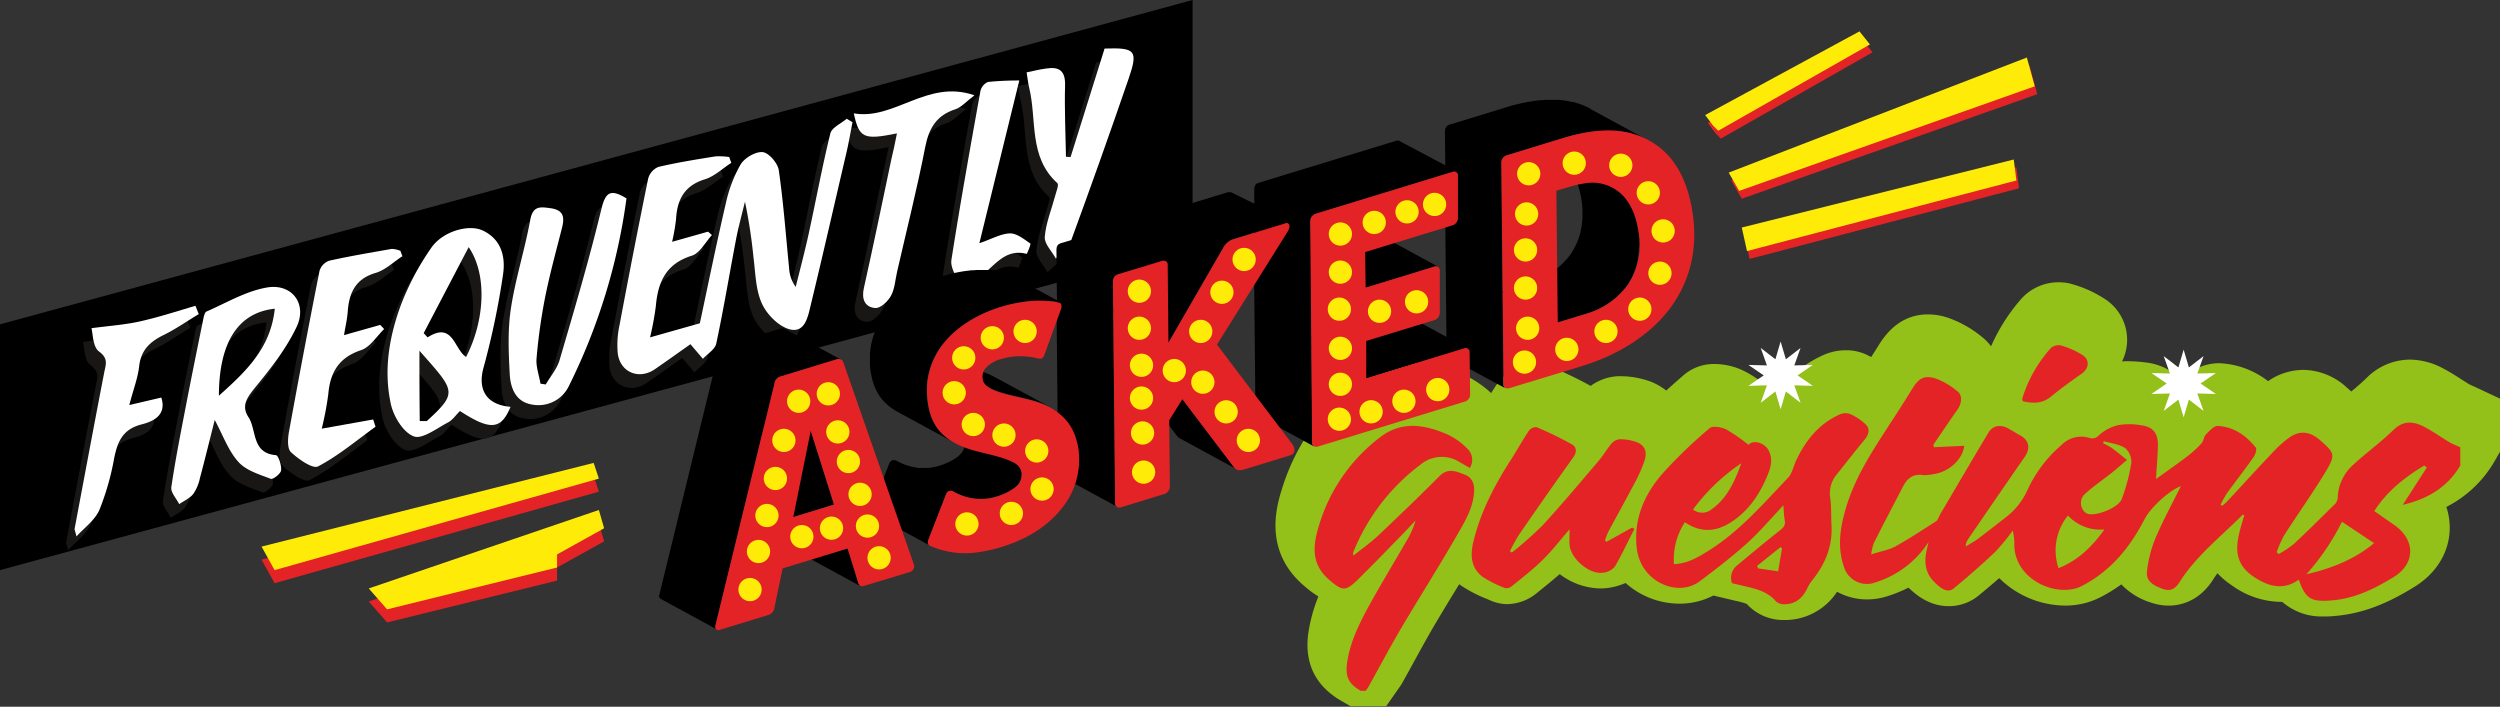 <svg xmlns="http://www.w3.org/2000/svg" viewBox="0 0 637.28 180.15"><rect x="0" y="0" width="637.28" height="180.15" fill="#333333" stroke="none"/><title>title.en</title><polygon points="304 62.67 0 145.33 0 82.67 304 0 304 62.67"/><path d="M16.83,138.37c2.52-13.34,5-26.69,7.58-40,0.39-2,1.1-3.49-1.35-5.29-1.6-1.18-1.54-4.61-1.92-5.93,4.46-.6,8.43-0.86,12.27-1.71,4.8-1.06,9.5-2.61,14.24-4l0.85,2.12c-3,1.79-5.84,3.8-8.94,5.32-3.46,1.69-5.78,3.81-6.25,7.93-0.34,3.06-1.5,6-2.52,9.93l8.16-1.91c1.49,4.62-2.34,6.16-4.94,6.81-4.89,1.23-6.2,4.36-7.06,8.61a66.53,66.53,0,0,1-3.75,13.26c-1.13,2.6-3.83,4.52-5.83,6.74Z" fill="#181716" fill-rule="evenodd"/><path d="M173.91,91.24c-2.71,1.91-5.87,4.18-9.08,6.39-4,2.74-8.8.82-9.44-4a23.8,23.8,0,0,1,.46-7.33q3.49-18.65,7.28-37.25a4.48,4.48,0,0,1,2.61-3c4.78-1.13,9.65-1.9,14.5-2.68a17.07,17.07,0,0,1,3.55.16l0.54,1.48c-2.23,1.44-4.28,3.44-6.72,4.19-5.27,1.62-7.1,5.2-7.37,10.23a52.18,52.18,0,0,1-1,5.71l9.16-2.59,1,0.87c-1.7,1.81-3.08,4.62-5.14,5.26-6.59,2.05-8.64,6.72-9.17,12.87a77,77,0,0,1-1.55,7.89l12.69-3.59c2.07-9.66,4.18-20.1,6.6-30.47a34.93,34.93,0,0,1,3.78-10c1-1.68,3.83-3.35,5.64-3.16,1.56,0.16,3.84,2.81,4.1,4.6,1.2,8.29,1.8,16.67,2.64,25a8.71,8.71,0,0,0,1.68,4.76c1.12-4.55,2.33-9.08,3.33-13.66,1.85-8.49,3.41-17,5.5-25.47,0.37-1.5,2.73-2.51,4.17-3.74l1.48,0.89c-0.55,2.74-1,5.5-1.66,8.22-3,12.81-5.9,25.63-9,38.42-0.71,2.95-1.47,7.23-5.45,6.12-2.8-.78-5.75-3.8-7-6.56-1.58-3.47-1.62-7.68-2.12-11.59a135.64,135.64,0,0,0-2.18-14.34c-0.76,3.18-1.65,6.34-2.26,9.54-1.71,8.88-3.17,17.81-5.06,26.65-0.31,1.47-2.23,2.59-3.4,3.87Z" fill="#181716" fill-rule="evenodd"/><path d="M128,107.2c-2.38,5.88-5.19,6.07-12.88,1.06-1,.95-1.83,2.26-3,2.89-2.9,1.51-6.63,4.41-8.78,3.57-2.67-1-5.14-5.06-5.83-8.2-1.91-8.68-.42-17.39,2.68-25.61a68.24,68.24,0,0,1,7.61-14.24c2.88-4.2,9.54-6.12,13.15-4.41,4.78,2.26,5.83,6.78,5.14,11.28A199.16,199.16,0,0,1,121.12,97C119.56,102.62,121.65,106.64,128,107.2ZM117.33,66.48L105.9,88.41l1,1.07c6.5-4.16,6.72,3,9.81,5C121.42,85.3,122.14,73.49,117.33,66.48Zm-12.51,44.35h1.79c8.07-7.39,7.2-7.63-1.87-17.94C104.77,99.59,104.8,105.21,104.82,110.83Z" fill="#181716" fill-rule="evenodd"/><path d="M52.6,110.54c-1.34,5.29-2.5,10.06-3.77,14.8a11.15,11.15,0,0,1-1.7,4.06c-0.89,1.11-2.37,1.76-3.59,2.6-0.72-1.46-2.22-3-2-4.36,1-6.83,2.35-13.6,3.65-20.38,1.43-7.41,2.93-14.8,4.44-22.19,0.16-.78.38-2,0.9-2.18,5.07-2.21,10-5.18,15.36-6.11,6.35-1.11,10.34,4.15,7.59,10-2.66,5.69-6.74,10.82-10.77,15.73-2,2.49-3.29,4.52-1.47,7.31,2.14,3.3.73,9.14,7,9.67,0.59,0.05,1.45,2.58,1.31,3.86-0.1.86-2.06,2.39-2.63,2.17-2.9-1.12-6.3-2.11-8.24-4.29C56.07,118.41,54.72,114.48,52.6,110.54ZM67.92,82.18c-9.43,1-14.22,8.67-14.25,22.18C60.44,98.29,66.83,92.33,67.92,82.18Z" fill="#181716" fill-rule="evenodd"/><path d="M137,101.52c1.2-2.06,2.87-4,3.52-6.2,3.73-12.74,7.53-25.49,10.63-38.39,1.07-4.44,2.31-5.34,6.43-2.84A153.16,153.16,0,0,1,143,101.81a8.61,8.61,0,0,1-9.47,4.85c-4.17-.67-5.48-4.22-5.67-7.73-0.3-5.54-.54-11.21.28-16.66,1.15-7.62,3.54-15,4.94-22.64,0.68-3.73,2.61-3.36,5.28-3,3.28,0.49,3.49,2.34,2.82,5-1.5,5.9-3.12,11.78-4.32,17.74A143.69,143.69,0,0,0,134.63,95c-0.18,2.08.66,4.26,1,6.39Z" fill="#181716" fill-rule="evenodd"/><path d="M100.44,68.8c-2.26,1.46-4.35,3.53-6.83,4.26-5.17,1.52-6.75,5.08-7.11,9.86-0.14,1.92-.59,3.82-0.95,6l9.23-2.61,1,1.06c-1.94,1.85-3.58,4.61-5.89,5.38-5.69,1.91-7.85,5.7-8.32,11.26a82.35,82.35,0,0,1-1.66,8.74L93,110.42l0.61,1.85c-4.83,3.47-9.43,7.37-14.65,10.11-1.36.72-5-1.84-6.89-3.61-1-.9-0.84-3.49-0.53-5.19q3.7-20.58,7.76-41.1a4,4,0,0,1,2.48-2.55c5.26-1.17,10.59-2.06,15.91-3a6.18,6.18,0,0,1,2.21.49Z" fill="#181716" fill-rule="evenodd"/><path d="M270.76,43.54l8.67-27.67c7.85-.28,8.61.47,6.14,7.65q-7.22,21-14.89,41.89c-0.58,1.58-2.41,2.71-3.66,4-1-1.86-3-3.79-2.83-5.56,0.28-3.53,1.72-7,2.65-10.46,0.29-1.08,1-2.82.56-3.21-7.39-6.68-5.18-16.13-7.19-24.33-0.27-1.11-.38-2.25-0.65-3.9,1.69-.35,3.38-0.79,5.1-1,3.32-.51,4.8.7,4.7,4.34-0.17,6,.13,12.11.23,18.17Z" fill="#181716" fill-rule="evenodd"/><path d="M226.5,37.51c-8.53,1.74-9.63,1.19-11-5.1,10.42,1.8,18.79-8.81,30.76-4.6-2.13,1.6-3.33,3.05-4.84,3.54-4.8,1.55-6.75,4.78-7.7,9.61-2.08,10.64-4.74,21.17-7.16,31.74-0.48,2.08-.59,4.37-1.56,6.18-0.76,1.42-2.68,3.24-4,3.15-2.62-.19-3.58-2.2-2.93-5.07,2.44-10.91,4.7-21.86,7-32.8C225.58,42.14,226,40.09,226.5,37.51Z" fill="#181716" fill-rule="evenodd"/><path d="M257.69,24L247.51,65.49C250.76,64.38,253,63,255.37,63c1.72,0,3.54,1.49,5.14,2.58,0.21,0.14-.84,2.67-0.93,2.65-5.76-1.51-8.27,3.42-12.06,5.84-1.39.89-4.14,1.76-4.87,1.1-1.34-1.22-2.52-3.72-2.25-5.44,2.25-14.37,4.82-28.69,7.39-43a3.34,3.34,0,0,1,1.93-2.33A76.53,76.53,0,0,1,257.69,24Z" fill="#181716" fill-rule="evenodd"/><path d="M19,134.88c2.52-13.34,5-26.69,7.58-40,0.39-2,1.1-3.49-1.35-5.29-1.6-1.18-1.54-4.61-1.92-5.93,4.46-.59,8.43-0.86,12.27-1.71,4.8-1.06,9.5-2.61,14.24-4l0.85,2.12c-3,1.79-5.84,3.8-8.94,5.32-3.46,1.69-5.78,3.81-6.25,7.93-0.34,3.06-1.5,6-2.52,9.93l8.16-1.91c1.49,4.62-2.34,6.16-4.94,6.82-4.89,1.23-6.2,4.36-7.07,8.61A66.6,66.6,0,0,1,25.33,130c-1.13,2.6-3.83,4.52-5.83,6.74Z" fill="#fff" fill-rule="evenodd"/><path d="M176,87.74c-2.71,1.91-5.88,4.18-9.08,6.39-4,2.74-8.8.82-9.44-4a23.82,23.82,0,0,1,.46-7.33q3.49-18.65,7.28-37.25a4.48,4.48,0,0,1,2.61-3c4.78-1.13,9.65-1.9,14.5-2.68a17.07,17.07,0,0,1,3.55.16l0.54,1.48c-2.23,1.43-4.28,3.44-6.72,4.19-5.27,1.62-7.1,5.2-7.37,10.23a51.93,51.93,0,0,1-1,5.71l9.16-2.59,1,0.87c-1.7,1.81-3.08,4.62-5.14,5.26-6.59,2.05-8.64,6.72-9.17,12.87A76.74,76.74,0,0,1,165.71,86l12.69-3.59c2.07-9.66,4.18-20.1,6.6-30.47a34.91,34.91,0,0,1,3.78-10c1-1.68,3.83-3.35,5.64-3.16,1.56,0.16,3.84,2.81,4.1,4.6,1.2,8.29,1.8,16.67,2.64,25a8.72,8.72,0,0,0,1.68,4.76c1.12-4.55,2.33-9.08,3.33-13.66,1.85-8.49,3.41-17,5.5-25.47,0.37-1.5,2.73-2.51,4.17-3.74l1.48,0.89c-0.55,2.74-1,5.5-1.66,8.22-3,12.81-5.9,25.63-9,38.42-0.71,2.95-1.47,7.23-5.45,6.12-2.8-.78-5.75-3.8-7-6.56-1.58-3.47-1.62-7.67-2.12-11.59A135.38,135.38,0,0,0,189.9,51.4c-0.76,3.18-1.64,6.34-2.26,9.54-1.7,8.88-3.17,17.81-5.06,26.65-0.31,1.47-2.23,2.59-3.4,3.88Z" fill="#fff" fill-rule="evenodd"/><path d="M130.13,103.71c-2.38,5.88-5.18,6.07-12.88,1.06-1,.95-1.83,2.26-3,2.89-2.9,1.51-6.63,4.41-8.78,3.57-2.67-1-5.14-5.06-5.83-8.2-1.91-8.68-.42-17.39,2.68-25.61a68.18,68.18,0,0,1,7.61-14.24c2.88-4.2,9.54-6.12,13.15-4.41,4.78,2.26,5.83,6.78,5.14,11.28a199.14,199.14,0,0,1-4.91,23.48C121.69,99.13,123.79,103.15,130.13,103.71ZM119.47,63L108,84.92,109,86c6.5-4.16,6.72,3,9.81,5C123.56,81.81,124.28,70,119.47,63ZM107,107.34h1.79c8.07-7.39,7.2-7.63-1.87-17.94C106.91,96.1,106.94,101.72,107,107.34Z" fill="#fff" fill-rule="evenodd"/><path d="M54.74,107.05c-1.34,5.29-2.5,10.06-3.77,14.8a11.12,11.12,0,0,1-1.7,4.06c-0.89,1.11-2.37,1.76-3.59,2.6-0.72-1.46-2.22-3-2-4.36,1-6.83,2.35-13.6,3.65-20.38,1.43-7.41,2.93-14.8,4.44-22.19,0.16-.78.38-2,0.9-2.18,5.07-2.21,10-5.18,15.37-6.11,6.35-1.11,10.34,4.15,7.59,10C72.93,89,68.85,94.14,64.82,99.05c-2,2.49-3.29,4.52-1.47,7.31,2.14,3.3.73,9.14,7,9.67,0.59,0.05,1.45,2.58,1.31,3.86-0.1.86-2.06,2.39-2.63,2.17-2.9-1.12-6.3-2.11-8.24-4.29C58.21,114.92,56.86,111,54.74,107.05ZM70.05,78.69c-9.43,1-14.22,8.67-14.25,22.18C62.57,94.8,69,88.83,70.05,78.69Z" fill="#fff" fill-rule="evenodd"/><path d="M139.12,98c1.2-2.06,2.87-4,3.52-6.2,3.73-12.74,7.52-25.49,10.63-38.39,1.07-4.44,2.31-5.34,6.43-2.84a153.18,153.18,0,0,1-14.62,47.7,8.61,8.61,0,0,1-9.47,4.85c-4.17-.67-5.48-4.22-5.67-7.73-0.3-5.54-.54-11.21.28-16.66,1.15-7.62,3.54-15,4.94-22.64,0.68-3.73,2.61-3.36,5.28-3,3.28,0.49,3.49,2.34,2.82,5-1.5,5.9-3.12,11.78-4.31,17.74a143.45,143.45,0,0,0-2.18,15.58c-0.18,2.08.66,4.26,1,6.39Z" fill="#fff" fill-rule="evenodd"/><path d="M102.58,65.31c-2.26,1.46-4.35,3.53-6.83,4.26-5.17,1.52-6.75,5.08-7.11,9.86-0.14,1.92-.59,3.82-0.95,6l9.23-2.61,1,1.06C96,85.74,94.35,88.5,92,89.27c-5.69,1.91-7.85,5.71-8.32,11.26a82.11,82.11,0,0,1-1.66,8.74l13.1-2.34,0.61,1.85c-4.83,3.47-9.43,7.37-14.65,10.11-1.36.72-5-1.84-6.89-3.61-1-.9-0.84-3.49-0.53-5.19Q77.4,89.49,81.46,69a4,4,0,0,1,2.48-2.55c5.26-1.17,10.59-2.06,15.91-3a6.19,6.19,0,0,1,2.21.49Z" fill="#fff" fill-rule="evenodd"/><path d="M272.9,40.05l8.67-27.67c7.86-.28,8.61.47,6.14,7.65q-7.22,21-14.89,41.89c-0.58,1.58-2.41,2.71-3.66,4-1-1.86-3-3.79-2.83-5.56,0.28-3.53,1.73-7,2.65-10.46,0.29-1.08,1-2.82.56-3.21-7.39-6.68-5.18-16.13-7.19-24.34-0.27-1.11-.38-2.25-0.65-3.9,1.69-.35,3.38-0.79,5.1-1,3.32-.5,4.8.7,4.7,4.34-0.17,6,.13,12.11.23,18.17Z" fill="#fff" fill-rule="evenodd"/><path d="M228.64,34c-8.53,1.74-9.63,1.19-11-5.1,10.42,1.8,18.79-8.81,30.76-4.6-2.13,1.6-3.33,3.05-4.84,3.54-4.8,1.55-6.75,4.78-7.7,9.61-2.08,10.64-4.74,21.17-7.16,31.74-0.48,2.08-.59,4.37-1.56,6.18-0.76,1.42-2.68,3.24-4,3.15-2.62-.19-3.58-2.2-2.93-5.07,2.44-10.91,4.7-21.86,7-32.8C227.71,38.65,228.12,36.6,228.64,34Z" fill="#fff" fill-rule="evenodd"/><path d="M259.83,20.52L249.65,62c3.24-1.11,5.53-2.45,7.85-2.51,1.72,0,3.54,1.49,5.14,2.58,0.21,0.14-.84,2.67-0.93,2.65-5.76-1.51-8.27,3.42-12.06,5.84-1.39.89-4.14,1.76-4.87,1.1-1.34-1.22-2.52-3.72-2.25-5.44,2.25-14.37,4.81-28.69,7.39-43a3.33,3.33,0,0,1,1.93-2.33A76.68,76.68,0,0,1,259.83,20.52Z" fill="#fff" fill-rule="evenodd"/><path d="M631.55,98.93l-1.12-.51c-0.34-.15-0.8-0.35-0.95-0.44-0.71-.42-1.4-0.87-2.09-1.31-1.32-.85-2.83-1.82-4.51-2.7a18.2,18.2,0,0,0-8.55-2.3,15.67,15.67,0,0,0-11.12,4.73c-1.16,1.13-2.47,2.25-3.85,3.4q-0.53-.51-1.12-1a16.53,16.53,0,0,0-11.08-4.51,15.79,15.79,0,0,0-9,2.87,21.75,21.75,0,0,0-12.3-4.57h-0.54a13,13,0,0,0-9.21,4.25A15,15,0,0,0,547,92.4a36.33,36.33,0,0,0-4.48-.32c-0.55,0-1.07,0-1.59.06a12.37,12.37,0,0,0-4.49-16,30.47,30.47,0,0,0-8.05-3.66,11.93,11.93,0,0,0-3.54-.52,12.71,12.71,0,0,0-9.63,4.25,47.28,47.28,0,0,0-7.68,12.07,12.4,12.4,0,0,0-2.31-2.39A28.35,28.35,0,0,0,496.58,81a16.4,16.4,0,0,0-5.11-.86c-5.16,0-9.39,2.64-12.57,7.86-0.62,1-1.26,2-1.9,3l-1.11-.55a12.3,12.3,0,0,0-5.34-1.17,14.07,14.07,0,0,0-5.67,1.19,29.44,29.44,0,0,0-10.65,8,13.84,13.84,0,0,0-6.18-1.82,27.6,27.6,0,0,0-3.65-2.17,17.24,17.24,0,0,0-7.29-1.69,11.76,11.76,0,0,0-7.85,2.77c-1.38,1.19-2.91,2.53-4.52,4a15.17,15.17,0,0,0-5.68-2.83,22.38,22.38,0,0,0-5.84-.83l-0.79,0a12.88,12.88,0,0,0-6.95,2.47,104.49,104.49,0,0,0-9.83-4.76,10.53,10.53,0,0,0-4.2-.86,12.54,12.54,0,0,0-10,5.36c-0.47.7-.91,1.4-1.34,2.09a26.32,26.32,0,0,0-7.3-4.82,31.8,31.8,0,0,0-12.68-2.93,23.23,23.23,0,0,0-14.62,5.15,54.08,54.08,0,0,0-18.66,26.82c-1.37,4.37-5,16,5.68,25a24.48,24.48,0,0,0,3.54,2.62,41.31,41.31,0,0,0-2.49,8.84c-1.25,7.87,1.55,13.85,8.33,17.78l2.33,1.35h9.12l3-4.29,0.08-.11a15.68,15.68,0,0,0,1.14-1.75q1.39-2.5,2.76-5c1.86-3.4,3.62-6.61,5.49-9.78s4-6.67,6-9.92l0.14-.24,0.54,0.39a35.26,35.26,0,0,0,6.56,3.39l0.62,0.26A11,11,0,0,0,384,154a12.11,12.11,0,0,0,7.54-2.65l1.44-1.17c1.52-1.23,3.07-2.48,4.61-3.83A17.47,17.47,0,0,0,408,150h0a14,14,0,0,0,1.79-.11,16.93,16.93,0,0,0,4.59-1.28,20.61,20.61,0,0,0,13.74,5.27,18.67,18.67,0,0,0,8.63-2.07l5.64,1.34a20.41,20.41,0,0,1,2.87.79,12.55,12.55,0,0,0,9.72,4.1l0.7,0a15.89,15.89,0,0,0,12.61-7.19,15.84,15.84,0,0,0,7.65,1.95,17,17,0,0,0,5.19-.82,37,37,0,0,0,5.37-2.18c2.22,2.15,5.6,4.73,10.28,4.72h0a12,12,0,0,0,7.71-2.8c1.79-1.48,3.5-2.92,5.14-4.35a24.1,24.1,0,0,0,16.76,7,19.59,19.59,0,0,0,8.94-2.08,42.5,42.5,0,0,0,5.42-3.32,17.78,17.78,0,0,0,7.54,4.63,14,14,0,0,0,4.54.78c2.65,0,7.66-.87,11.34-6.67q0.51-.8,1.08-1.58a22,22,0,0,0,3.83,3.2,21.67,21.67,0,0,0,12.14,4.09h0.54a15.26,15.26,0,0,0,10.62,3.72c0.82,0,1.72,0,2.75-.12,8.47-.66,15.37-4.35,20.44-7.49,5.49-3.4,8.73-8.71,8.89-14.57a16.61,16.61,0,0,0-.86-5.74A29.65,29.65,0,0,0,636,117.39l1.31-2.3V101.63Z" fill="#93c019" fill-rule="evenodd"/><path d="M515.64,102.28a1.81,1.81,0,0,1-.14-0.68,34.2,34.2,0,0,1,7.29-12.87,3,3,0,0,1,2.6-.66,21.28,21.28,0,0,1,5.47,2.44c1.95,1.3,1.64,3.45-.26,4.78-2.65,1.86-5.28,3.75-7.78,5.81C520.58,102.95,518.19,102.85,515.64,102.28Z" fill="#e42326" fill-rule="evenodd"/><path d="M627.28,118.44c-3.3,5.79-8.52,8.77-14.79,10.25l6.13-9.51-0.66-.51c-4.93,3-9.44,6.46-12.73,11.61l5.09,3.54c5.4,3.76,5.48,9.78-.09,13.24-4.88,3-10,5.56-16,6-5.14.4-6.52-.41-8.25-5.31-4,2.91-7.88,1.67-11.48-.73-6.4-4.26-4-10.09-2.41-15.69a1.16,1.16,0,0,0-.43-0.1c-5.52,5.56-11.79,10.41-16.06,17.14-1,1.54-2.12,2.49-4.19,1.78-2.84-1-4.39-2.16-4.11-4.52a31.06,31.06,0,0,1,2.12-8.36c1.91-4.52,4.29-8.85,6.5-13.33-3.05,1.09-7.79,5.58-9.2,8.32-3.72,7.23-8.66,13.32-16.09,17.14-6,3.08-17-1.36-17.16-10.45a13,13,0,0,0-.41-3.7,54.19,54.19,0,0,1-4.47,5.44c-3.4,3.23-6.95,6.32-10.57,9.31-1.38,1.13-3,.35-5-1.7-2.46-2.48-2.53-5.38-1.8-8.49,0.11-.45.22-0.9,0.41-1.65A25.08,25.08,0,0,1,478,148.48a6.12,6.12,0,0,1-8-4.12c-1.58-4.7-1-9.34.3-14,1.79-6.54,5.08-12.34,8.69-18,2.8-4.39,5.7-8.72,8.41-13.16,1.65-2.7,3-3.67,6.07-2.69A18.52,18.52,0,0,1,499,99.77c1.33,1.05,1.07,3.09,0,4.61-2.1,3-4.12,6-6.17,9L493,114l7.71-.36c-0.36,3.34-3.82,6.67-7.8,7.21a10.52,10.52,0,0,1-2.82.25c-2.59-.38-4,1-5.07,3.06-2.46,4.79-5,9.55-7.4,14.35a14.24,14.24,0,0,0-.62,2.8c2.39-.77,4.49-1.1,6.23-2.06,3.58-2,7-4.25,10.42-6.46a4.21,4.21,0,0,0,.75-1.4c4.15-7,8.27-14.1,12.48-21.1,1.11-1.84,3.06-2.16,5-1.1,1,0.56,2,1.2,3,1.74,2.35,1.25,2.78,3.32,1.25,5.53q-7.27,10.49-14.45,21a3.44,3.44,0,0,0-.6,1.84c1-.61,2-1.15,3-1.85,2.33-1.74,4.61-3.56,6.91-5.33a18.24,18.24,0,0,0,5.86-7.27,33.75,33.75,0,0,1,8.79-11.54,7,7,0,0,1,6.94-1.7A2.21,2.21,0,0,0,535,111a11,11,0,0,1,4.86-2.61,17,17,0,0,1,5.84,0c3.13,0.39,4.45,2,4.37,5.24-0.06,2.63-.29,5.26-0.48,8.48,2.89-2.08,5.51-3.89,8-5.81a27.05,27.05,0,0,0,3.6-3.28c0.55-.6.57-1.69,1.13-2.27,0.87-.89,2-2.21,3-2.17,4.06,0.2,7.24,2.42,9.71,5.53,0.33,0.42-.13,1.8-0.61,2.47-2.18,3.1-4.52,6.08-6.74,9.15a26,26,0,0,0-1.62,2.92l0.4,0.29a13.41,13.41,0,0,0,1.09-.95c4-4.26,7.89-8.56,11.9-12.78a28.35,28.35,0,0,1,4.07-3.64c2.82-2,5.43-1.54,8,.73,3.59,3.19,4,3.58,1.07,8.35-3.28,5.36-6.93,10.48-10.31,15.77a31.13,31.13,0,0,0-1.94,4.34l0.52,0.48a28.24,28.24,0,0,0,3.88-2.59c3.57-3.32,7-6.75,10.49-10.18a2.6,2.6,0,0,0,.68-1.57,11.81,11.81,0,0,1,3.8-8.29c3.37-3.11,7.13-5.81,10.4-9,2.67-2.6,5.28-2.18,8-.73,2.12,1.11,4.08,2.54,6.15,3.77,0.92,0.54,1.92.93,2.89,1.38v4.47Zm-91-6-0.16.56a18.09,18.09,0,0,1,2.27,1.23c1.31,1,2.54,2,3.81,3-1.24,1.05-2.45,2.14-3.71,3.15-2.37,1.89-4.92,3.59-7.12,5.65-1.66,1.56-.89,4.54,1,5,2.29,0.5,7.7-1.68,8.49-3.82a47.19,47.19,0,0,0,2.43-9.14,4.69,4.69,0,0,0-1.56-3.85C540.23,113.24,538.15,113,536.3,112.48Zm51.59,33.95c6.37-1.44,12.32-3.78,17.31-7.94L597,133A61,61,0,0,1,587.89,146.43Zm-60.71-15a14.16,14.16,0,0,0-2.42,13.44c4.87-1.94,8.44-5.3,11.71-9.87A11.19,11.19,0,0,1,527.18,131.45Z" fill="#e42326" fill-rule="evenodd"/><path d="M346.91,176.13c-3.2-1.86-4.08-3.7-3.46-7.56,0.85-5.37,3.31-10.13,5.88-14.8,3-5.38,6.18-10.63,9.25-15.95a21.11,21.11,0,0,0,2.27-5.16c-1.32,1.4-2.62,2.83-4,4.21-3.69,3.77-7.34,7.59-11.13,11.26-2.84,2.75-3.78,2.31-6.76-.21-5-4.23-4.25-9.14-2.6-14.41a44,44,0,0,1,15.29-21.93c5.6-4.39,11.39-3.37,17.2-.89a17.6,17.6,0,0,1,5.22,3.7,3.89,3.89,0,0,1,.6,4.9c-0.95-.55-1.75-1-2.56-1.48a8.47,8.47,0,0,0-10,.62A52.21,52.21,0,0,0,345.71,139c-0.28.61-.54,1.24-0.79,1.86a3,3,0,0,0,.08.78c2.22-1.79,4.4-3.31,6.32-5.12,5.27-5,10.51-10,15.58-15.12,2.23-2.27,4.35-1.21,6.51-.39,1.86,0.7,2.47,2.33,2.36,4.29-0.23,4.15-2.34,7.63-4.29,11-4.59,8-9.58,15.83-14.29,23.8-2.91,4.94-5.58,10-8.37,15-0.2.35-.45,0.67-0.69,1h-1.22Z" fill="#e42326" fill-rule="evenodd"/><path d="M445.71,113.39c1.32-1.46,4.37-.46,5.3,1.76s0.36,4-.47,6.06c-2.07,5-5,9.3-9.67,12.15-3.74,2.26-7.51,2.41-11.37-.24a17.2,17.2,0,0,0-2.79,10.69c3.43-.15,6-1.69,8.59-3.28,8-4.95,14.06-12,20.46-18.7,1.1-1.14,1.41-3,2.14-4.54,2.42-5.07,5.79-9.28,11.05-11.63a3.57,3.57,0,0,1,2.64-.13,13.52,13.52,0,0,1,4.11,2.77c1.08,1.16.6,2.58-.43,3.83-2.42,2.91-4.74,5.9-7.1,8.86a7.44,7.44,0,0,0-1.61,6c0.32,2.26.18,4.59,0.31,6.89,0.31,5.43-1.64,10-5,14.16a10.71,10.71,0,0,0-1.24,2.06c-1.12,2.29-2.83,3.8-5.45,3.92a3.31,3.31,0,0,1-2.4-.65c-2.38-2.83-5.72-3.39-9-4.17l-2.27-.54a4,4,0,0,1,1.13-4.39c3.62-3,7.26-6.07,11-9,0.95-.74,1.54-1.34,1.32-2.6s-0.23-2.35-.36-3.85c-3.19,3.37-6,6.7-9.16,9.57-3.85,3.47-8,6.65-12.12,9.76-5.7,4.28-15.09.12-16.08-8.35-0.87-7.48,1.94-13.88,6.75-19.3a124.34,124.34,0,0,1,11.82-11.36c0.78-.67,3-0.27,4.24.33A44.25,44.25,0,0,1,445.71,113.39Zm-14.14,16.49a3.75,3.75,0,0,0,4.66,0c4.13-2.87,6-7.29,7.65-11.79A49.76,49.76,0,0,0,431.57,129.88Zm22.7,9.85-0.42-.25-5.93,4.76,0.21,0.65,5.13,0.74Z" fill="#e42326" fill-rule="evenodd"/><path d="M385.39,140.85a95,95,0,0,0,7.8-6.89c4.89-5.32,9.54-10.87,14.24-16.38,1.22-1.43,2.17-3.1,3.39-4.54a3.16,3.16,0,0,1,2-1.06,11.91,11.91,0,0,1,3.59.47c2.7,0.73,3.65,2.38,2.77,5.06a36.42,36.42,0,0,1-2.45,5.54c-2.2,4.19-4.51,8.31-6.74,12.48a19,19,0,0,0-.86,2.18l0.36,0.42,6.56-3.65,0.57,0.35c-1.65,3.23-3.18,6.54-5,9.64a4.65,4.65,0,0,1-3.13,1.53c-3.44.44-8.18-3.71-8.39-7.17-0.07-1.13,0-2.27,0-3.9-2.46,2.83-4.5,5.49-6.87,7.82s-5.27,4.59-8,6.8a1.94,1.94,0,0,1-1.64.33,30.37,30.37,0,0,1-5.42-2.68c-3.28-2.27-3.41-5.74-2.58-9.15,1.81-7.43,5.26-14.15,9.37-20.55,1.64-2.55,3.11-5.21,4.79-7.73a2.29,2.29,0,0,1,1.95-.88,94,94,0,0,1,9,4.38c1.2,0.68,1.32,1.93.34,3.31q-7,9.81-13.85,19.76a44.78,44.78,0,0,0-2.29,4.16Z" fill="#e42326" fill-rule="evenodd"/><g style="isolation:isolate"><path d="M417.9,61.5c0-.15,0-0.3,0-0.45,0-.6-0.1-1.2-0.19-1.83-0.71-4.95-2.54-8.5-5.32-10.54a10.19,10.19,0,0,0-1.31-.85l-14.52-7.9a10.3,10.3,0,0,1,1.31.85c2.78,2,4.61,5.59,5.32,10.54,0.09,0.62.14,1.23,0.19,1.83,0,0.15,0,.3,0,0.45,0,0.58,0,1.16,0,1.72a0.48,0.48,0,0,1,0,.05c0,0.55-.07,1.07-0.13,1.59,0,0.13,0,.27-0.05.4-0.07.52-.16,1-0.27,1.54l0,0.07c-0.11.48-.24,0.94-0.39,1.4l-0.12.34q-0.22.65-.49,1.26l-0.06.14c-0.19.42-.4,0.83-0.62,1.23a16.87,16.87,0,0,1-.94,1.53,16.55,16.55,0,0,1-1.06,1.33l-0.26.27c-0.34.37-.69,0.73-1.05,1.07s-0.56.51-.86,0.75l-0.19.16c-0.37.3-.76,0.58-1.16,0.85s-0.57.37-.86,0.54-0.37.24-.57,0.35-0.68.36-1,.53l-0.47.24c-0.3.14-.61,0.27-0.92,0.39l-0.59.25c-0.51.2-1,.37-1.55,0.53L383,74.2,382.71,41.5a1.78,1.78,0,0,1,.07-0.53l0-.09a2.19,2.19,0,0,1,.24-0.5l0,0a1.94,1.94,0,0,1,.39-0.43l0,0a1.66,1.66,0,0,1,.52-0.28l14.35-4.39a47.27,47.27,0,0,1,7.21-1.65c0.6-.08,1.2-0.15,1.79-0.2l0.45,0c0.59,0,1.17-.07,1.74-0.08h0c0.57,0,1.13,0,1.68,0l0.42,0c0.56,0,1.11.09,1.65,0.16h0c0.54,0.08,1.07.18,1.59,0.29l0.39,0.09c0.3,0.07.6,0.16,0.89,0.25s0.73,0.22,1.09.34l0.76,0.29q0.53,0.21,1.05.45c0.39,0.18.77,0.35,1.15,0.56l-9.44-5.13-5.08-2.76L405,27.46l-0.43-.18q-0.51-.24-1-0.45l-0.77-.29c-0.36-.12-0.72-0.24-1.09-0.34L401.2,26,400.8,26l-0.39-.09c-0.53-.11-1.05-0.22-1.59-0.29h0c-0.54-.08-1.1-0.13-1.66-0.17l-0.42,0c-0.56,0-1.12,0-1.69,0h0c-0.57,0-1.16,0-1.75.08l-0.44,0c-0.59.05-1.19,0.11-1.79,0.2a47.28,47.28,0,0,0-7.21,1.65l-14.35,4.39-0.2.08-0.24.14L369,32l0,0-0.07.06-0.16.16-0.14.18,0,0v0l-0.1.16a2,2,0,0,0-.12.27s0,0,0,.07a0.77,0.77,0,0,0,0,.09,1.87,1.87,0,0,0-.08.53l0.09,8.62L356.66,35.9h0l-0.14-.05h0a0.91,0.91,0,0,0-.32,0l-0.19,0L320.82,46.61l-0.18.07,0,0-0.1.06-0.08,0-0.07.05-0.07.05-0.05,0-0.11.11,0,0,0,0-0.16.2h0l0,0.06-0.1.16v0l-0.06.14-0.05.12v0a1.87,1.87,0,0,0-.06.2s0,0.07,0,.11a1.6,1.6,0,0,0,0,.31l0,3.66L313.8,49h0l-0.14,0h0a1,1,0,0,0-.36,0L313,49,299.9,53a4.29,4.29,0,0,0-.51.19l-0.06,0-0.06,0a3.91,3.91,0,0,0-.45.26l0,0h0a3.8,3.8,0,0,0-.37.29l0,0L298.3,54l-0.24.25,0,0-0.07.09-0.28.36-0.07.08,0,0.07c-0.12.18-.25,0.37-0.37,0.58l-4.88,8.45-9.7-5.28,0,0-0.16-.06h0a1,1,0,0,0-.36,0l-0.19,0L270.41,62l-0.19.08-0.23.13-0.06,0,0,0-0.08.06-0.15.15-0.13.17,0,0v0l-0.09.15a1.94,1.94,0,0,0-.11.25s0,0.06,0,.09l0,0.11a1.94,1.94,0,0,0-.07.56l0.13,12.8-13.65-7.43,0,0-0.19-.07h-0.1l-0.43-.09L254.58,69,254,68.93l-0.35-.05L253,68.82l-0.37,0-0.71,0-0.41,0h-1.22l-0.84,0-0.46,0-0.95.08-0.43,0-1.44.17a36.92,36.92,0,0,0-5.66,1.26c-0.78.24-1.55,0.51-2.31,0.8l-0.74.31c-0.51.21-1,.41-1.5,0.64l-0.25.11c-0.2.09-.38,0.2-0.58,0.3-0.46.23-.92,0.46-1.37,0.71l-0.84.49q-0.64.38-1.25,0.79l-0.46.29-0.49.36-0.53.39c-0.41.31-.8,0.63-1.19,1l-0.37.31-0.12.1c-0.43.39-.84,0.79-1.24,1.2l-0.28.3-0.4.42c-0.3.34-.58,0.68-0.85,1s-0.37.49-.54,0.74-0.29.43-.43,0.65l-0.15.23c-0.24.38-.47,0.77-0.68,1.16l-0.12.25-0.19.39q-0.29.6-.55,1.22l-0.16.38-0.08.2c-0.16.44-.3,0.9-0.43,1.36l-0.08.31c-0.15.56-.28,1.12-0.37,1.71v0c-0.09.57-.15,1.16-0.2,1.75,0,0.11,0,.22,0,0.34q0,0.88,0,1.8c0,0.12,0,.24,0,0.36,0,0.64.09,1.28,0.18,1.94,0.66,4.61,2.54,7.28,5,9.14a14.54,14.54,0,0,0,2,1.27l14.52,7.9a14.65,14.65,0,0,1-2-1.27c-2.5-1.86-4.37-4.52-5-9.14-0.09-.66-0.15-1.31-0.18-1.94,0-.12,0-0.24,0-0.35q0-.91,0-1.8c0-.11,0-0.22,0-0.33,0-.6.1-1.19,0.2-1.76v0c0.1-.58.23-1.15,0.37-1.7l0.09-.32q0.22-.79.51-1.55l0.16-.4c0.16-.4.34-0.78,0.52-1.16L252.6,99l0.33,0.17,0.12,0.05c0.28,0.13.57,0.26,0.88,0.38,0.52,0.19,1,.36,1.58.52l0.54,0.15,0.72,0.2,0.29,0.07c0.83,0.21,1.67.41,2.52,0.6l2.26,0.54,0.64,0.16,0.39,0.11,1.26,0.37,0.4,0.13c0.52,0.17,1,.36,1.55.58l0.25,0.11c0.51,0.22,1,.45,1.51.72l-9.44-5.13L253.33,96l-0.65-.34c-0.29-.14-0.58-0.27-0.87-0.39l-0.24-.11c-0.51-.21-1-0.4-1.55-0.58l-0.41-.13-1.26-.37L248,94l-0.21-.06-0.47-.11-2.22-.53c-0.85-.19-1.69-0.39-2.52-0.6l-1-.28L241,92.28c-0.53-.16-1.06-0.33-1.58-0.52-0.32-.12-0.61-0.25-0.89-0.39l-0.36-.18,0,0,0.2-.41c0.25-.48.52-1,0.8-1.41l0.15-.23c0.31-.47.62-0.94,1-1.38s0.81-1,1.25-1.45l0.29-.31q0.64-.67,1.34-1.29l0.38-.32c0.38-.33.77-0.64,1.17-0.95l0.54-.4c0.31-.22.62-0.43,0.94-0.64s0.83-.54,1.26-0.79l0.83-.48c0.45-.25.91-0.49,1.38-0.72l0.82-.4c0.49-.23,1-0.44,1.5-0.64l0.74-.31c0.76-.29,1.53-0.56,2.31-0.8A36.88,36.88,0,0,1,260.74,77q0.73-.1,1.43-0.17l0.53,0,0.84-.07,0.59,0,0.71,0h1.21l0.56,0,0.56,0,0.52,0,0.5,0,0.47,0.07,0.43,0.07,0.22,0,0.43,43.4a1.18,1.18,0,0,0,.54,1l14.52,7.9a1.18,1.18,0,0,1-.54-1L283.78,79.7l14.07,7.65,13.85-24c0.12-.21.24-0.4,0.37-0.58l0.11-.16,0.28-.36,0.11-.13,0.25-.25,0.1-.1a4,4,0,0,1,.37-0.3l0,0a3.71,3.71,0,0,1,.45-0.26l0.13-.06a4.08,4.08,0,0,1,.5-0.19l5.21-1.6,0.45,45.62a1.19,1.19,0,0,0,.56,1l14.52,7.9a1.19,1.19,0,0,1-.56-1l-0.24-24,14,7.63,20.38-6.24a1.1,1.1,0,0,0,.51.87L383.8,99a1.17,1.17,0,0,1-.53-1L383,74.61l14,7.64L404.29,80q0.78-.24,1.55-0.53l0.62-.26c0.3-.12.6-0.24,0.88-0.38l0,0,0.46-.24c0.33-.17.67-0.33,1-0.52l0.56-.35c0.29-.18.58-0.35,0.86-0.54l0.12-.08c0.35-.24.7-0.5,1-0.77l0.21-.17c0.23-.19.46-0.37,0.68-0.57l0.15-.15q0.57-.52,1.09-1.09l0.19-.2,0,0c0.37-.43.73-0.87,1.06-1.34a17.4,17.4,0,0,0,.94-1.53l0.08-.14q0.29-.53.54-1.09l0.06-.14c0.13-.31.27-0.62,0.38-0.94,0-.11.07-0.22,0.11-0.33s0.08-.23.11-0.34c0.15-.46.28-0.92,0.39-1.4l0-.07c0.11-.5.2-1,0.27-1.54,0-.13,0-0.27.05-0.4,0.06-.52.11-1,0.13-1.59a0.51,0.51,0,0,1,0-.06C417.94,62.66,417.93,62.08,417.9,61.5ZM283.7,71.82a2,2,0,0,1,.07-0.56l0-.11a2,2,0,0,1,.23-0.49v0a1.87,1.87,0,0,1,.38-0.41l0,0a1.56,1.56,0,0,1,.48-0.25l4.71-1.44-5.87,10.18Zm50.65,16.6-0.22-22.76,14.09,7.67,17.68-5.41a1.24,1.24,0,0,1,.46,0,1,1,0,0,1,.26.08l-14.52-7.9,0,0L351.89,60h0a1.23,1.23,0,0,0-.46,0l-17.25,5.28L334,56.4a1.54,1.54,0,0,1,0-.31,1,1,0,0,1,0-.1,1.37,1.37,0,0,1,.06-0.21l0.06-.15,0.06-.13,0.12-.2,0-.06A2.36,2.36,0,0,1,334.6,55l0,0,0.16-.15,0.07-.05,0.15-.1,0.1-.05,0.22-.1,33-10.09,0.41,41.41L359.77,81l0,0-0.19-.07h-0.05a1.32,1.32,0,0,0-.49,0Z"/><path d="M314.46,118.93L301.4,101.75l-14.52-7.9L299.94,111a2.63,2.63,0,0,0,.81.74l14.52,7.9A2.63,2.63,0,0,1,314.46,118.93Z"/><path d="M260.42,120.6a3.38,3.38,0,0,0-2-2.71L243.88,110a3.39,3.39,0,0,1,2,2.71,3.5,3.5,0,0,1,0,.78c0,0.05,0,.11,0,0.16a3.37,3.37,0,0,1-.16.69c0,0.07-.06.14-0.09,0.22s-0.07.16-.11,0.24l-0.15.25-0.11.18-0.14.19-0.19.23-0.11.12-0.34.34-0.31.27c-0.26.2-.54,0.39-0.83,0.58l-0.36.22c-0.25.15-.5,0.28-0.76,0.42l-0.3.16c-0.26.12-.53,0.23-0.79,0.34l-0.42.18c-0.41.16-.83,0.3-1.26,0.43a13.42,13.42,0,0,1-2.08.47c-0.43.06-.85,0.09-1.27,0.11h-0.41c-0.28,0-.56,0-0.84,0l-0.47,0-0.76-.09-0.48-.08-0.74-.16-0.44-.11c-0.45-.12-0.89-0.26-1.33-0.42h0c-0.44-.16-0.87-0.36-1.29-0.56l-0.74-.37-0.18-.1-0.06,0a1.55,1.55,0,0,0-.3-0.11h0a1.15,1.15,0,0,0-.43,0,1,1,0,0,0-.29.09l-0.15.09-0.11.09h0l-0.11.11-0.1.13v0l0,0-0.08.13a2.19,2.19,0,0,0-.1.22l-4.35,11.22-0.12.3h0a3,3,0,0,0-.13.46v0.07a1.19,1.19,0,0,0,0,.37v0.06a0.78,0.78,0,0,0,.14.3l0,0a1.08,1.08,0,0,0,.31.25l14.52,7.9a1.07,1.07,0,0,1-.31-0.25l0,0a0.76,0.76,0,0,1-.14-0.31V138.4a1.23,1.23,0,0,1,0-.37V138a3,3,0,0,1,.13-0.46l0.12-.31L241.16,126a2,2,0,0,1,.18-0.34l0,0a1.43,1.43,0,0,1,.22-0.26h0a1,1,0,0,1,.56-0.27,1.15,1.15,0,0,1,.43,0,1.56,1.56,0,0,1,.38.14l0.17,0.09,0.61,0.31,0.16,0.07c0.42,0.2.84,0.39,1.27,0.55h0c0.43,0.16.87,0.3,1.31,0.42l0.16,0.05,0.27,0.06,0.74,0.16,0.49,0.08,0.76,0.09,0.48,0c0.28,0,.56,0,0.84,0h0.41c0.42,0,.84-0.05,1.27-0.11a13.42,13.42,0,0,0,2.08-.47c0.42-.13.84-0.27,1.26-0.43l0.38-.16c0.26-.1.51-0.21,0.76-0.32l0.08,0,0.27-.14c0.27-.14.54-0.28,0.8-0.43l0.34-.22,0.34-.21,0.5-.37,0.25-.21L259,124l0.33-.34,0.09-.09h0l0,0,0.18-.23,0.13-.16,0,0,0.12-.19,0.12-.19,0,0c0-.08.07-0.16,0.11-0.24s0.06-.12.08-0.18v0a3.3,3.3,0,0,0,.16-0.69c0-.05,0-0.1,0-0.16A3.56,3.56,0,0,0,260.42,120.6Z"/><path d="M218.72,148.33l-2.62-8.47L201.58,132l2.62,8.47a1.59,1.59,0,0,0,.62,1.05l14.52,7.9A1.59,1.59,0,0,1,218.72,148.33Z"/><path d="M182.41,159.46l8.29-33.93,11.5,6.25,10.39-3.19-5.93-18.83L196,104l1.46-6c0.06-.22.12-0.43,0.19-0.64a3.22,3.22,0,0,1,.23-0.51l0-.05a1.71,1.71,0,0,1,.34-0.41h0a1.42,1.42,0,0,1,.5-0.27l14.83-4.53,0.18,0a1.07,1.07,0,0,1,.39,0,1.15,1.15,0,0,1,.29.1l-14.52-7.9,0,0-0.21-.08h0a1.07,1.07,0,0,0-.39,0l-0.18,0-14.83,4.53-0.19.07-0.2.12-0.11.09h0l0,0-0.13.13-0.12.16-0.06.1,0,0,0,0.07a3.17,3.17,0,0,0-.18.42v0a6.43,6.43,0,0,0-.19.64l-15,61.48a0.93,0.93,0,0,0,.3,1.13l14.52,7.9A0.94,0.94,0,0,1,182.41,159.46Zm15.65-38.76-6.69,2,3.2-13.11Z"/><path d="M233,144a1.55,1.55,0,0,1-1.06,1.82L220,149.42l-0.2,0c-0.65.09-.94-0.47-1.11-1.13l-2.62-8.47-16.57,5.07-2.06,9.91a2.38,2.38,0,0,1-1.3,1.88l-12.85,3.93c-0.78.12-1.11-.42-0.92-1.2l15-61.48a2.29,2.29,0,0,1,1.3-1.89l14.83-4.53,0.18,0a1.28,1.28,0,0,1,1.36,1.05Zm-30.79-12.18,10.39-3.19-5.93-18.83-4.45,22" fill="#e42326"/></g><path d="M431.5,54.55c1.38,9.56-1,17.53-5.75,24-5.21,6.94-13.26,11.94-22.62,14.81L384.58,99l-0.2,0a1,1,0,0,1-1.1-1.13L382.71,41.5a2,2,0,0,1,1.3-1.89l14.35-4.39a47.27,47.27,0,0,1,7.21-1.65c6.22-.87,11.71,0,16.53,3.31S430.27,45.92,431.5,54.55ZM414.84,72.79a18.41,18.41,0,0,0,2.86-13.56c-0.71-4.95-2.54-8.5-5.32-10.54a10.92,10.92,0,0,0-8.55-1.92,24.23,24.23,0,0,0-3.68.84l-3.41,1,0.35,33.58L404.29,80a20,20,0,0,0,10.55-7.25" fill="#e42326"/><path d="M370.65,43.71a1,1,0,0,1,1,1.15l0,10.75a2,2,0,0,1-1.24,1.78l-22.43,6.87,0.14,9.06,17.68-5.41a1,1,0,0,1,1.22,1l0,10.78a2,2,0,0,1-1.23,1.86l-17.52,5.36,0,9.53,25.13-7.7a1,1,0,0,1,1.22,1l0.13,10.72a1.87,1.87,0,0,1-1.22,1.87l-37.74,11.55-0.18,0a1,1,0,0,1-1.14-1.13L334,56.4a2.08,2.08,0,0,1,1.3-1.89l35.12-10.75Z" fill="#e42326"/><path d="M327.76,56.86c1-.14,1.27.9,0.46,2.2l-18,28.78,19.19,25.36c0.72,1,1,2.41-.58,2.89l-11.81,3.61a4,4,0,0,1-.62.14,1.93,1.93,0,0,1-2-.92L301.4,101.75l-3.36,5.4L298.22,124a2.06,2.06,0,0,1-1.3,1.89l-11.34,3.48-0.2,0a1,1,0,0,1-1.12-1.14L283.7,71.82a1.88,1.88,0,0,1,1.23-1.87l11.42-3.49,0.19,0a1,1,0,0,1,1.12,1.13l0.19,19.8,13.85-24a4.61,4.61,0,0,1,2.72-2.41l13.08-4Z" fill="#e42326"/><path d="M260.74,77a25.4,25.4,0,0,1,9.16.13c0.68,0.14.86,0.79,0.57,1.66l-4.33,11.91a1.1,1.1,0,0,1-.85.73,1.81,1.81,0,0,1-.71-0.07,18.63,18.63,0,0,0-7-.37,15.33,15.33,0,0,0-2.35.52,8.36,8.36,0,0,0-3.9,2.25,3.46,3.46,0,0,0-.83,2.87c0.19,1.35,1.41,2.29,3.42,3.07,4.64,1.73,10,1.85,14.57,4.64,3.1,2,5.64,4.74,6.45,10.36a19.7,19.7,0,0,1-4.46,15.1c-3.23,4.05-8.28,7.52-15.09,9.61a37.32,37.32,0,0,1-5.75,1.31,22,22,0,0,1-12.4-1.52c-0.88-.34-0.88-1-0.45-2L241.16,126a1.29,1.29,0,0,1,1-.9,1.32,1.32,0,0,1,.81.17,14.2,14.2,0,0,0,8.95,1.81,13.42,13.42,0,0,0,2.08-.47,14.62,14.62,0,0,0,4.72-2.32,4,4,0,0,0,1.71-3.67c-0.25-1.75-1.29-2.58-3.9-3.53-4.8-1.77-10.63-2-15-5.38-2.5-1.86-4.37-4.52-5-9.14a19.16,19.16,0,0,1,3.84-14.83c3.49-4.48,8.91-7.71,14.77-9.51A36.88,36.88,0,0,1,260.74,77Z" fill="#e42326"/><circle cx="203.59" cy="102.28" r="2.97" fill="#ffeb08"/><circle cx="211.15" cy="100.39" r="2.97" fill="#ffeb08"/><circle cx="213.57" cy="110.1" r="2.97" fill="#ffeb08"/><circle cx="216.27" cy="117.65" r="2.97" fill="#ffeb08"/><circle cx="219.24" cy="126.01" r="2.97" fill="#ffeb08"/><circle cx="221.13" cy="134.1" r="2.97" fill="#ffeb08"/><circle cx="204.4" cy="136.8" r="2.97" fill="#ffeb08"/><circle cx="211.96" cy="134.64" r="2.97" fill="#ffeb08"/><circle cx="261.31" cy="84.48" r="2.97" fill="#ffeb08"/><circle cx="290.44" cy="74.23" r="2.97" fill="#ffeb08"/><circle cx="290.44" cy="83.67" r="2.97" fill="#ffeb08"/><circle cx="290.98" cy="93.11" r="2.97" fill="#ffeb08"/><circle cx="290.98" cy="101.47" r="2.97" fill="#ffeb08"/><circle cx="299.34" cy="94.46" r="2.97" fill="#ffeb08"/><circle cx="306.08" cy="84.48" r="2.97" fill="#ffeb08"/><circle cx="306.62" cy="97.42" r="2.97" fill="#ffeb08"/><circle cx="341.68" cy="59.66" r="2.97" fill="#ffeb08"/><circle cx="341.68" cy="69.37" r="2.97" fill="#ffeb08"/><circle cx="341.42" cy="78.81" r="2.97" fill="#ffeb08"/><circle cx="341.68" cy="88.79" r="2.97" fill="#ffeb08"/><circle cx="341.68" cy="97.96" r="2.97" fill="#ffeb08"/><circle cx="341.42" cy="106.86" r="2.97" fill="#ffeb08"/><circle cx="349.51" cy="104.97" r="2.97" fill="#ffeb08"/><circle cx="357.87" cy="102.28" r="2.97" fill="#ffeb08"/><circle cx="366.5" cy="99.31" r="2.97" fill="#ffeb08"/><circle cx="350.31" cy="56.7" r="2.97" fill="#ffeb08"/><circle cx="358.67" cy="54" r="2.97" fill="#ffeb08"/><circle cx="365.69" cy="52.11" r="2.97" fill="#ffeb08"/><circle cx="389.69" cy="44.29" r="2.97" fill="#ffeb08"/><circle cx="389.15" cy="54.54" r="2.97" fill="#ffeb08"/><circle cx="388.88" cy="63.71" r="2.97" fill="#ffeb08"/><circle cx="388.88" cy="73.42" r="2.97" fill="#ffeb08"/><circle cx="389.42" cy="83.67" r="2.97" fill="#ffeb08"/><circle cx="388.61" cy="92.3" r="2.97" fill="#ffeb08"/><circle cx="399.4" cy="89.06" r="2.97" fill="#ffeb08"/><circle cx="409.38" cy="84.48" r="2.97" fill="#ffeb08"/><circle cx="418.01" cy="78.81" r="2.97" fill="#ffeb08"/><circle cx="423.14" cy="69.64" r="2.97" fill="#ffeb08"/><circle cx="423.95" cy="58.86" r="2.97" fill="#ffeb08"/><circle cx="420.17" cy="49.15" r="2.97" fill="#ffeb08"/><circle cx="413.16" cy="42.13" r="2.97" fill="#ffeb08"/><circle cx="401.29" cy="41.59" r="2.97" fill="#ffeb08"/><circle cx="361.1" cy="76.93" r="2.97" fill="#ffeb08"/><circle cx="351.66" cy="79.35" r="2.97" fill="#ffeb08"/><circle cx="312.56" cy="104.98" r="2.97" fill="#ffeb08"/><circle cx="318.22" cy="112.26" r="2.97" fill="#ffeb08"/><circle cx="311.48" cy="74.5" r="2.97" fill="#ffeb08"/><circle cx="317.14" cy="66.14" r="2.97" fill="#ffeb08"/><circle cx="291.25" cy="110.37" r="2.97" fill="#ffeb08"/><circle cx="291.52" cy="120.35" r="2.97" fill="#ffeb08"/><circle cx="252.95" cy="86.1" r="2.97" fill="#ffeb08"/><circle cx="245.67" cy="91.22" r="2.97" fill="#ffeb08"/><circle cx="243.24" cy="100.12" r="2.97" fill="#ffeb08"/><circle cx="248.1" cy="108.21" r="2.97" fill="#ffeb08"/><circle cx="255.92" cy="110.91" r="2.97" fill="#ffeb08"/><circle cx="264.28" cy="114.95" r="2.97" fill="#ffeb08"/><circle cx="265.63" cy="124.66" r="2.97" fill="#ffeb08"/><circle cx="257.81" cy="130.87" r="2.97" fill="#ffeb08"/><circle cx="246.48" cy="133.56" r="2.97" fill="#ffeb08"/><circle cx="224.09" cy="142.19" r="2.97" fill="#ffeb08"/><circle cx="199.82" cy="112.26" r="2.97" fill="#ffeb08"/><circle cx="197.66" cy="121.97" r="2.97" fill="#ffeb08"/><circle cx="195.5" cy="131.41" r="2.97" fill="#ffeb08"/><circle cx="193.35" cy="140.58" r="2.97" fill="#ffeb08"/><circle cx="191.19" cy="150.29" r="2.97" fill="#ffeb08"/><polygon points="441.33 46 517.33 16.66 519.33 24 444 50.66 441.33 46" fill="#e42326"/><polygon points="444.67 60 446 66 514.67 48 514 42.66 444.67 60" fill="#e42326"/><polyline points="438.67 35.33 477.33 13.33 474.67 10 435.33 31.33 437.33 34" fill="#e42326"/><polygon points="440.67 44 516.67 14.66 518.67 22 443.33 48.66 440.67 44" fill="#ffeb08"/><polygon points="444 58 445.33 64 514 46 513.33 40.66 444 58" fill="#ffeb08"/><polyline points="438 33.33 476.67 11.33 474 8 434.67 29.33 436.67 32" fill="#ffeb08"/><polygon points="556.64 89.13 557.97 93.66 561.71 90.78 560.13 95.22 564.85 95.09 560.95 97.76 564.85 100.43 560.13 100.3 561.71 104.74 557.97 101.86 556.64 106.39 555.3 101.86 551.56 104.74 553.14 100.3 548.43 100.43 552.32 97.76 548.43 95.09 553.14 95.22 551.56 90.78 555.3 93.66 556.64 89.13" fill="#fff"/><polygon points="453.9 87.06 455.24 91.58 458.98 88.7 457.39 93.15 462.11 93.02 458.22 95.69 462.11 98.36 457.39 98.22 458.98 102.67 455.24 99.79 453.9 104.32 452.57 99.79 448.83 102.67 450.41 98.22 445.69 98.36 449.59 95.69 445.69 93.02 450.41 93.15 448.83 88.7 452.57 91.58 453.9 87.06" fill="#fff"/><polygon points="151.33 121.33 66.67 142.66 70 148.66 152.66 125.33 151.33 121.33" fill="#e42326" fill-rule="evenodd"/><polygon points="152.66 133.33 94 153.33 98.67 158.66 142 148 142 144.66 154 138 152.66 133.33" fill="#e42326" fill-rule="evenodd"/><polygon points="151.33 118 66.67 139.33 70 145.33 152.66 122 151.33 118" fill="#ffeb08" fill-rule="evenodd"/><polygon points="152.66 130 94 150 98.67 155.33 142 144.66 142 141.33 154 134.66 152.66 130" fill="#ffeb08" fill-rule="evenodd"/></svg>